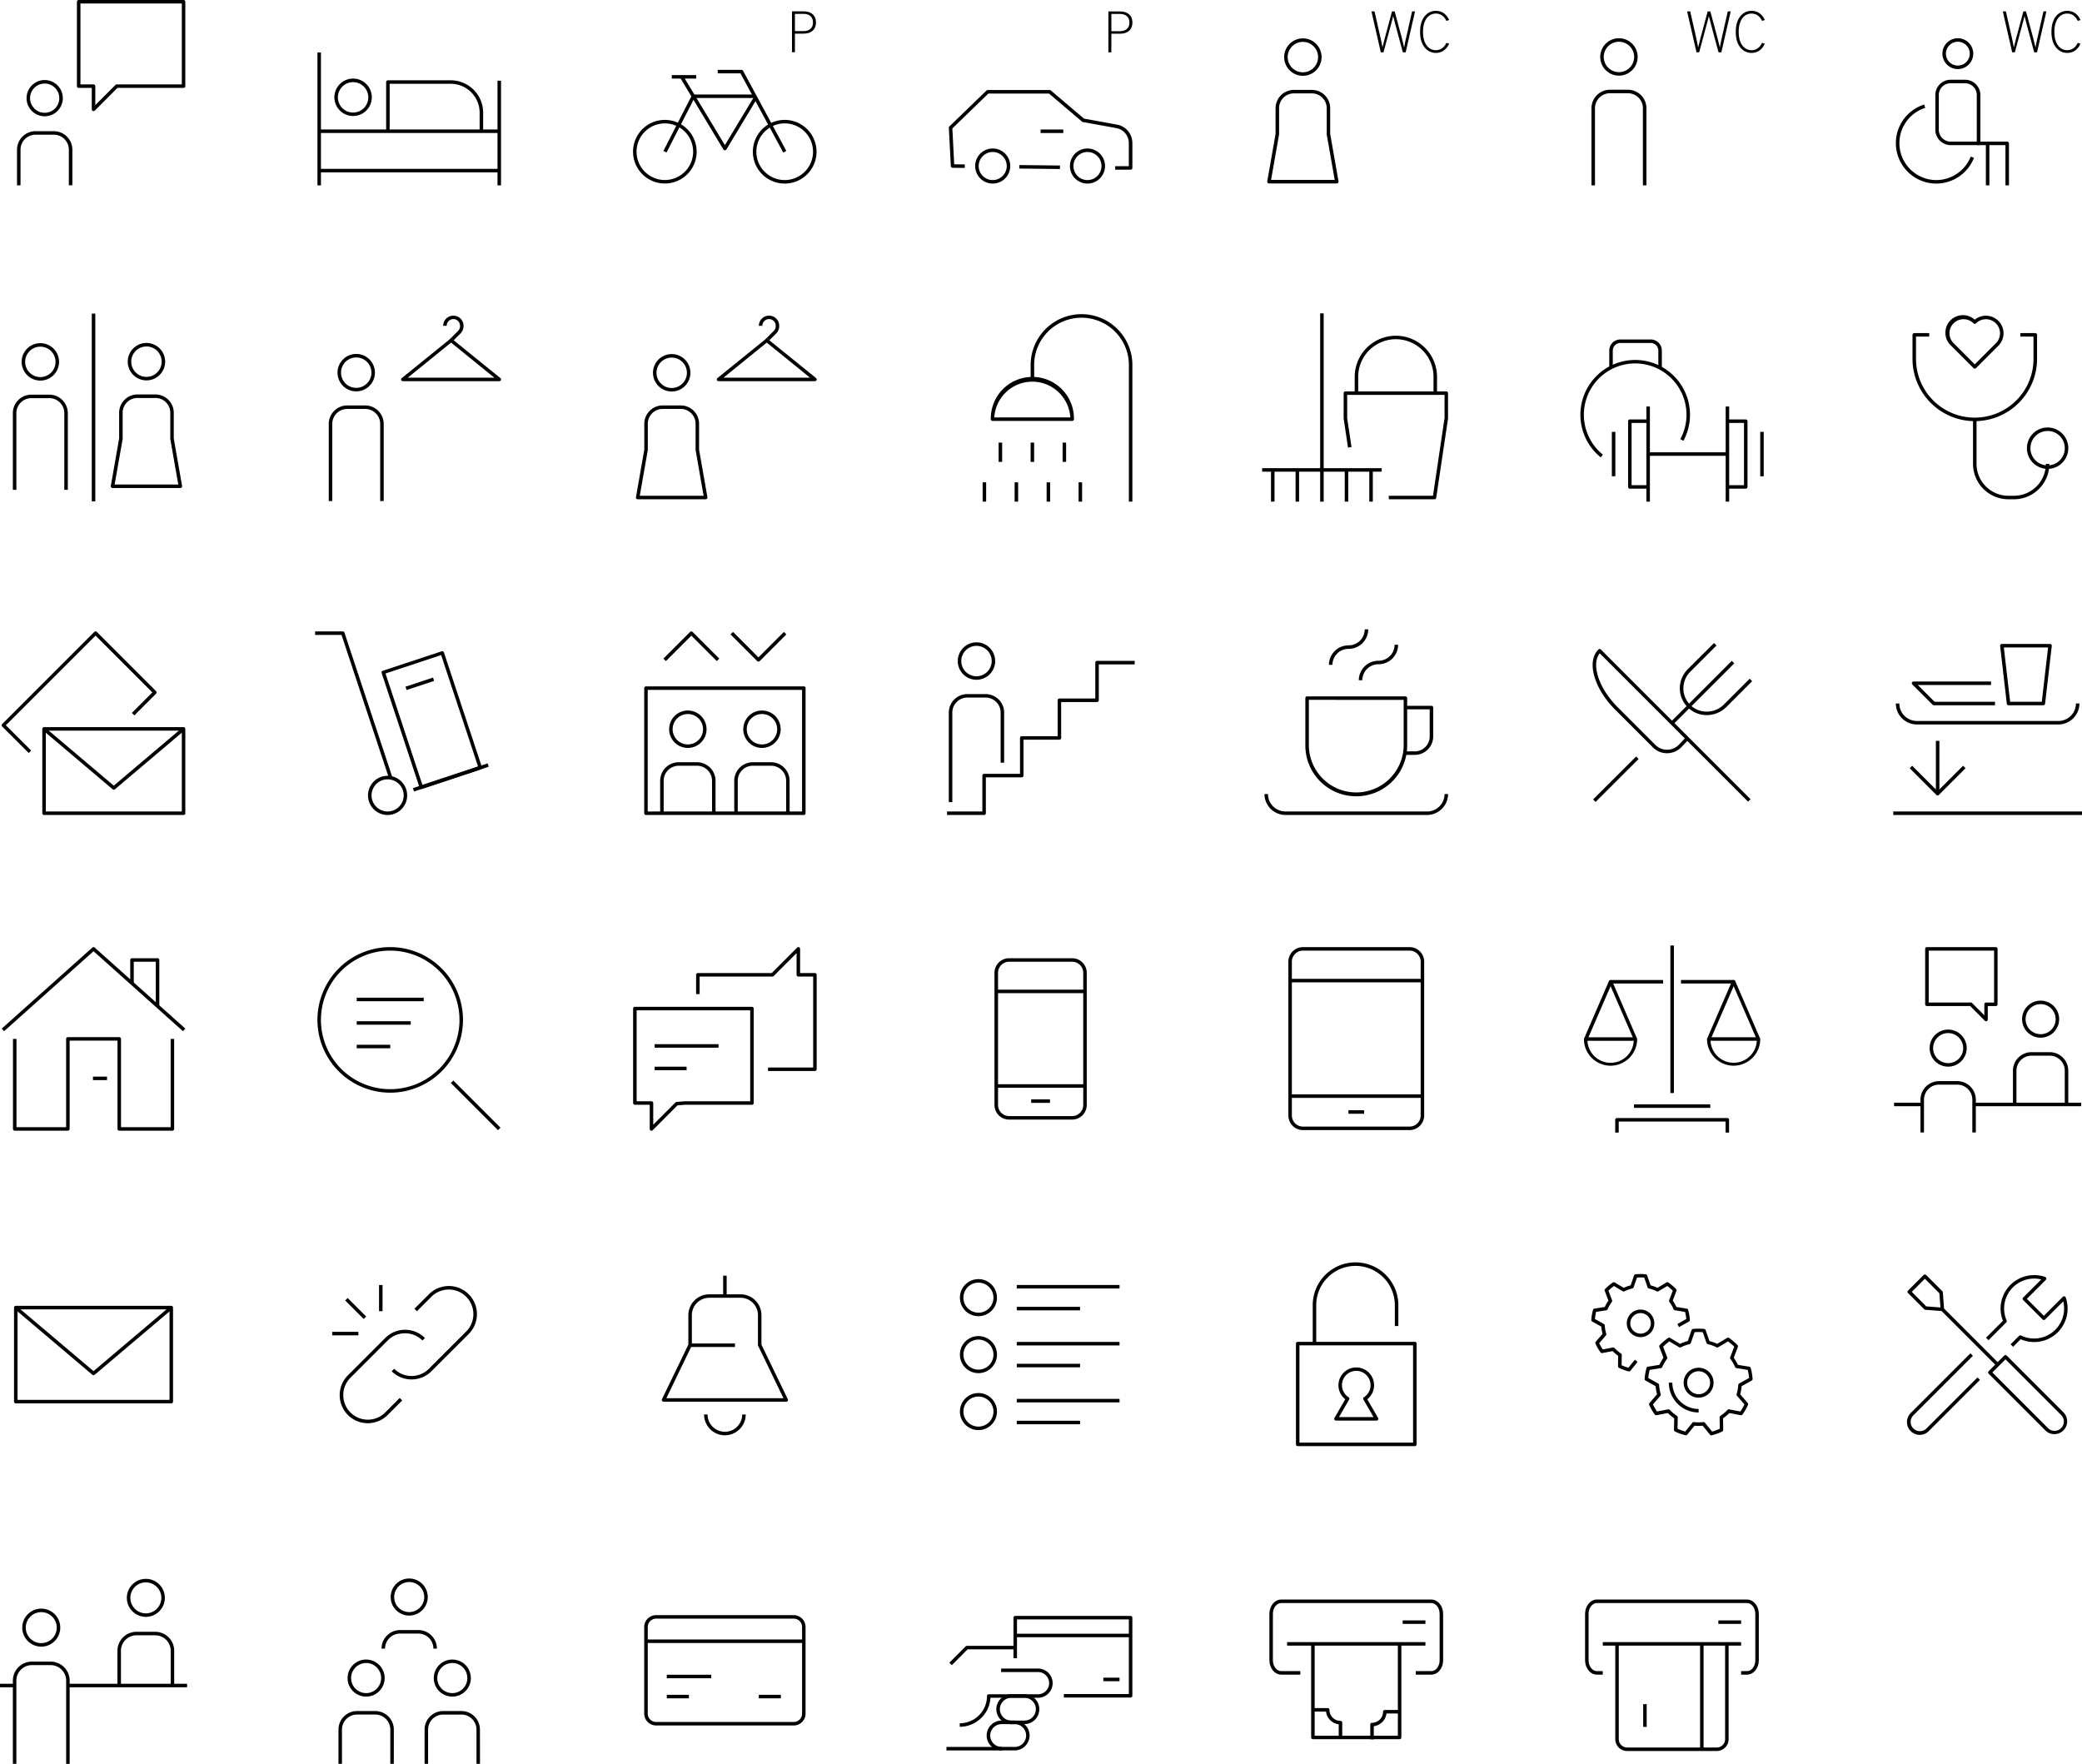 <svg xmlns="http://www.w3.org/2000/svg" viewBox="0 0 1780.73 1508.52"><defs><style>.cls-1{fill:none;stroke:#000;stroke-linejoin:round;stroke-width:3px;}</style></defs><title>icons-light</title><g id="Lager_2" data-name="Lager 2"><g id="Lager_1-2" data-name="Lager 1"><path d="M1459.64,611.59a22.94,22.94,0,0,1-16.13-39.2L1466,549.95l2.12,2.12-22.44,22.44a20.07,20.07,0,0,0,.53,28.89c7.8,7.27,20.46,6.88,28.21-.87l22.08-22.08,2.12,2.12-22.08,22.08A23.83,23.83,0,0,1,1459.64,611.59Z"/><rect x="1356.07" y="664.98" width="51.99" height="3" transform="translate(-66.94 1171.14) rotate(-44.95)"/><rect x="1419.37" y="590.81" width="73.68" height="3" transform="translate(7.69 1203.18) rotate(-45)"/><path d="M1495.08,685.58l-51.94-51.94-4.88,5.17a17,17,0,0,1-12.21,5.37h-.25a17,17,0,0,1-12.11-5l-32.1-32.1c-8.71-8.71-15.06-18.79-17.86-28.37-2.9-9.89-1.69-18.14,3.38-23.22a1.5,1.5,0,0,1,2.12,0l128,128ZM1368.24,558.73c-3.4,4.35-4,11.07-1.63,19.13,2.67,9.11,8.74,18.73,17.1,27.09l32.1,32.1a14.14,14.14,0,0,0,20.28-.29l4.94-5.24Z"/><path d="M1160,681a43.42,43.42,0,0,1-43.54-43.2V597.06a1.5,1.5,0,0,1,1.5-1.5h84.09a1.5,1.5,0,0,1,1.5,1.5v40.77A43.42,43.42,0,0,1,1160,681Zm-40.54-82.47v39.27a40.55,40.55,0,0,0,81.09,0V598.56Z"/><path d="M1139.62,568.62h-3a16.76,16.76,0,0,1,16.81-16.68,13.76,13.76,0,0,0,13.81-13.68h3a16.76,16.76,0,0,1-16.81,16.68A13.76,13.76,0,0,0,1139.62,568.62Z"/><path d="M1165.18,581.77h-3A16.76,16.76,0,0,1,1179,565.09a13.76,13.76,0,0,0,13.81-13.68h3A16.76,16.76,0,0,1,1179,568.09,13.76,13.76,0,0,0,1165.18,581.77Z"/><path d="M1210,645.6h-7.38v-3H1210a12.78,12.78,0,0,0,12.82-12.71V606.64h-19.64v-3h21.14a1.5,1.5,0,0,1,1.5,1.5V629.9A15.78,15.78,0,0,1,1210,645.6Z"/><path d="M38.22,99.45A15.5,15.5,0,1,1,53.72,84,15.52,15.52,0,0,1,38.22,99.45Zm0-28A12.5,12.5,0,1,0,50.72,84,12.51,12.51,0,0,0,38.22,71.45Z"/><path d="M14.55,158.52V128A15.87,15.87,0,0,1,30.4,112.19H46A15.87,15.87,0,0,1,61.89,128v30.48h-3V128A12.87,12.87,0,0,0,46,115.19H30.4A12.87,12.87,0,0,0,17.55,128v30.48Z"/><path d="M80,95a1.5,1.5,0,0,1-1.5-1.5V75.18H67.3a1.5,1.5,0,0,1-1.5-1.5V1.5A1.5,1.5,0,0,1,67.3,0H157a1.5,1.5,0,0,1,1.5,1.5V73.68a1.5,1.5,0,0,1-1.5,1.5H100.47L81.09,94.57A1.5,1.5,0,0,1,80,95ZM68.8,72.18H80a1.5,1.5,0,0,1,1.5,1.5v16.2L98.79,72.62a1.5,1.5,0,0,1,1.06-.44h55.67V3H68.8Z"/><path d="M302,99.2a16,16,0,1,1,16-16A16,16,0,0,1,302,99.2Zm0-28.94a13,13,0,1,0,13,13A13,13,0,0,0,302,70.27Z"/><rect x="271.51" y="44.88" width="3" height="113.64"/><path d="M413.23,112.23h-3V96.32a24.71,24.71,0,0,0-24.71-24.65H333.27v40.57h-3V70.17a1.5,1.5,0,0,1,1.5-1.5h53.76a27.71,27.71,0,0,1,27.71,27.65Z"/><rect x="425.52" y="69.02" width="3" height="89.5"/><rect x="273.01" y="144.41" width="154" height="3"/><rect x="273.02" y="110.73" width="153.99" height="3"/><rect x="574.58" y="64.22" width="20.86" height="3"/><path d="M671.24,157a27.23,27.23,0,1,1,27.14-27.23A27.22,27.22,0,0,1,671.24,157Zm0-51.47a24.23,24.23,0,1,0,24.14,24.23A24.21,24.21,0,0,0,671.24,105.55Z"/><path d="M568.74,156.94a27.2,27.2,0,1,1,27.1-27.2A27.18,27.18,0,0,1,568.74,156.94Zm0-51.39a24.2,24.2,0,1,0,24.1,24.2A24.17,24.17,0,0,0,568.74,105.55Z"/><path d="M669.92,130.49,633.32,62.74H613.87v-3h20.35a1.5,1.5,0,0,1,1.32.79l37,68.54Z"/><path d="M570.08,130.43l-2.67-1.37L591.7,81.63a1.5,1.5,0,0,1,1.33-.82h52.52v3h-51.6Z"/><path class="cls-1" d="M646.92,82.32"/><path d="M620,128.52a1.5,1.5,0,0,1-1.28-.73L581.74,66.5l2.57-1.55L620,124.11l24.75-41.05,2.57,1.55-26,43.18A1.5,1.5,0,0,1,620,128.52Z"/><path d="M849.06,157a15,15,0,1,1,15-15A15,15,0,0,1,849.06,157Zm0-27a12,12,0,1,0,12,12A12,12,0,0,0,849.06,130Z"/><path d="M930.11,157a15,15,0,1,1,15-15A15,15,0,0,1,930.11,157Zm0-27a12,12,0,1,0,12,12A12,12,0,0,0,930.11,130Z"/><rect x="887.67" y="125.46" width="3" height="34.79" transform="translate(736.12 1030.32) rotate(-89.34)"/><path d="M967,145.12l-13.19,0,0-3,2.37,0h9.29V122.3a13,13,0,0,0-10.78-12.77l-28.52-5.17a1.51,1.51,0,0,1-.7-.33L897.23,80H845.37l-30.82,29.82,1.58,30.7,9.06.1,0,3-10.47-.12a1.5,1.5,0,0,1-1.48-1.42l-1.69-32.79a1.5,1.5,0,0,1,.46-1.16l31.75-30.72a1.5,1.5,0,0,1,1-.42h53a1.5,1.5,0,0,1,1,.36l28.4,24.11,28.12,5.1a16,16,0,0,1,13.24,15.72v21.32A1.5,1.5,0,0,1,967,145.12Z"/><rect x="890.01" y="110.76" width="19.43" height="3"/><path d="M1114.35,64.82a16,16,0,1,1,16-16A16,16,0,0,1,1114.35,64.82Zm0-29a13,13,0,1,0,13,13A13,13,0,0,0,1114.35,35.82Z"/><path d="M1143.35,156.87h-58a1.5,1.5,0,0,1-1.48-1.76l7.12-40.58v-22a15.66,15.66,0,0,1,15.65-15.64h15.42a15.66,15.66,0,0,1,15.65,15.64v22l7.12,40.58a1.5,1.5,0,0,1-1.48,1.76Zm-56.21-3h54.43l-6.83-38.95a1.54,1.54,0,0,1,0-.26V92.51a12.66,12.66,0,0,0-12.65-12.64h-15.42A12.66,12.66,0,0,0,1094,92.51v22.16a1.54,1.54,0,0,1,0,.26Z"/><path d="M1384.68,64.7a16,16,0,1,1,16-16A16,16,0,0,1,1384.68,64.7Zm0-29a13,13,0,1,0,13,13A13,13,0,0,0,1384.68,35.7Z"/><path d="M1408.18,158.52h-3V92.66a12.85,12.85,0,0,0-12.74-12.92h-15.52a12.85,12.85,0,0,0-12.74,12.92v65.86h-3V92.66a15.85,15.85,0,0,1,15.74-15.92h15.52a15.85,15.85,0,0,1,15.74,15.92Z"/><rect x="78.51" y="268.2" width="3" height="160.62"/><path d="M125.26,325.31a16,16,0,1,1,16-16A16,16,0,0,1,125.26,325.31Zm0-29a13,13,0,1,0,13,13A13,13,0,0,0,125.26,296.31Z"/><path d="M154.26,417.36h-58a1.5,1.5,0,0,1-1.48-1.76L101.9,375V353a15.66,15.66,0,0,1,15.65-15.64H133A15.66,15.66,0,0,1,148.62,353v22l7.12,40.58a1.5,1.5,0,0,1-1.48,1.76Zm-56.21-3h54.43l-6.83-38.95a1.54,1.54,0,0,1,0-.26V353A12.66,12.66,0,0,0,133,340.36H117.55A12.66,12.66,0,0,0,104.9,353v22.16a1.54,1.54,0,0,1,0,.26Z"/><path d="M574.5,334.82a16,16,0,1,1,16-16A16,16,0,0,1,574.5,334.82Zm0-29a13,13,0,1,0,13,13A13,13,0,0,0,574.5,305.82Z"/><path d="M603.58,427H545.41a1.5,1.5,0,0,1-1.48-1.76l7.14-40.73V362.42a15.71,15.71,0,0,1,15.69-15.69h15.47a15.71,15.71,0,0,1,15.69,15.69v22.11l7.14,40.73a1.5,1.5,0,0,1-1.48,1.76Zm-56.38-3h54.59l-6.85-39.1a1.53,1.53,0,0,1,0-.26V362.42a12.71,12.71,0,0,0-12.69-12.69H566.76a12.7,12.7,0,0,0-12.69,12.69v22.24a1.53,1.53,0,0,1,0,.26Z"/><path d="M34.51,325.48a16,16,0,1,1,16-16A16,16,0,0,1,34.51,325.48Zm0-29a13,13,0,1,0,13,13A13,13,0,0,0,34.51,296.48Z"/><path d="M58,418.9H55V353.4a12.83,12.83,0,0,0-12.74-12.89H26.75A12.83,12.83,0,0,0,14,353.4v65.5H11V353.4a15.83,15.83,0,0,1,15.74-15.89H42.27A15.83,15.83,0,0,1,58,353.4Z"/><rect x="385.58" y="289.09" width="1.49" height="3" transform="translate(-92.28 358.62) rotate(-45.04)"/><path d="M387.92,291.13,385.8,289l6-6a5.73,5.73,0,0,0,1.67-4.28,1.56,1.56,0,0,1,0-.18,5.71,5.71,0,0,0-11.42.12h-3a8.71,8.71,0,1,1,17.42,0s0,.06,0,.08a8.74,8.74,0,0,1-2.55,6.37Z"/><path d="M427,326H344.58a1.5,1.5,0,0,1-.94-2.67L384.86,290a1.5,1.5,0,0,1,1.89,0L428,323.35A1.5,1.5,0,0,1,427,326Zm-78.2-3h74l-37-30Z"/><rect x="655.58" y="289.09" width="1.49" height="3" transform="translate(-13.07 549.67) rotate(-45.04)"/><path d="M657.92,291.13,655.8,289l6-6a5.73,5.73,0,0,0,1.67-4.28,1.56,1.56,0,0,1,0-.18,5.71,5.71,0,0,0-11.42.12h-3a8.71,8.71,0,1,1,17.42,0s0,.06,0,.08a8.74,8.74,0,0,1-2.55,6.37Z"/><path d="M697,326H614.58a1.5,1.5,0,0,1-.94-2.67L654.86,290a1.5,1.5,0,0,1,1.89,0L698,323.35A1.5,1.5,0,0,1,697,326Zm-78.2-3h74l-37-30Z"/><path d="M968.52,429h-3V313.52a40.52,40.52,0,1,0-81,0v10.93h-3V313.52a43.52,43.52,0,1,1,87,0Z"/><path d="M917,360H848.93a1.5,1.5,0,0,1-1.5-1.5,35.56,35.56,0,1,1,71.11,0A1.5,1.5,0,0,1,917,360Zm-66.58-3h65a32.56,32.56,0,0,0-65,0Z"/><rect x="854.13" y="378.52" width="3" height="16.5"/><rect x="908.85" y="378.52" width="3" height="16.5"/><rect x="881.49" y="378.52" width="3" height="16.5"/><rect x="867.81" y="412.51" width="3" height="16.5"/><rect x="922.52" y="412.51" width="3" height="16.5"/><rect x="895.17" y="412.51" width="3" height="16.5"/><rect x="840.45" y="412.51" width="3" height="16.5"/><rect x="1087.09" y="401.9" width="3" height="27.11"/><rect x="1079.51" y="400.4" width="102.23" height="3"/><rect x="1171.17" y="401.9" width="3" height="27.11"/><rect x="1108.11" y="401.9" width="3" height="27.11"/><path class="cls-1" d="M1130.63,267"/><rect x="1150.15" y="401.9" width="3" height="27.11"/><path d="M1226.91,427h-39.08v-3h37.79l9.9-66.42V337.74h-83.28V357.6l3.69,24.72-3,.44-3.7-24.83a1.52,1.52,0,0,1,0-.22V336.24a1.5,1.5,0,0,1,1.5-1.5H1237a1.5,1.5,0,0,1,1.5,1.5v21.46a1.52,1.52,0,0,1,0,.22l-10.11,67.81A1.5,1.5,0,0,1,1226.91,427Z"/><path d="M1229.08,336.24h-3V321.75a32.21,32.21,0,0,0-64.41,0v14.49h-3V321.75a35.21,35.21,0,0,1,70.41,0Z"/><rect x="1129.13" y="268.01" width="3" height="161"/><rect x="1408.15" y="347.66" width="3" height="81.35"/><path d="M1409.65,417.94H1394a1.5,1.5,0,0,1-1.5-1.5V360.22a1.5,1.5,0,0,1,1.5-1.5h15.67v3h-14.17v53.22h14.17Z"/><rect x="1409.65" y="386.83" width="67.41" height="3"/><rect x="1378.61" y="369.35" width="3" height="37.97"/><rect x="1475.97" y="347.66" width="3" height="81.35"/><path d="M1493.14,417.94h-15.67v-3h14.17V361.72h-14.17v-3h15.67a1.5,1.5,0,0,1,1.5,1.5v56.22A1.5,1.5,0,0,1,1493.14,417.94Z"/><rect x="1505.52" y="369.35" width="3" height="37.97"/><path d="M1369.09,391.15A46.87,46.87,0,1,1,1439.82,377l-2.64-1.43a43.89,43.89,0,1,0-66.2,13.28Z"/><path d="M1421.37,314.45h-3V299.8a6.49,6.49,0,0,0-6.48-6.48h-26a6.49,6.49,0,0,0-6.48,6.48v14.65h-3V299.8a9.49,9.49,0,0,1,9.48-9.48h26a9.49,9.49,0,0,1,9.48,9.48Z"/><path d="M1722.55,427h-4.76a30.3,30.3,0,0,1-30.27-30.27V358.67h3v38.08A27.3,27.3,0,0,0,1717.79,424h4.76a27.3,27.3,0,0,0,27.27-27.27h3A30.3,30.3,0,0,1,1722.55,427Z"/><path d="M1689,360.17a53.3,53.3,0,0,1-53.24-53.24V286.37a1.5,1.5,0,0,1,1.5-1.5h12.79v3h-11.29v19.06a50.24,50.24,0,0,0,100.49,0V287.87H1728v-3h12.79a1.5,1.5,0,0,1,1.5,1.5v20.56A53.3,53.3,0,0,1,1689,360.17Z"/><path d="M1751.32,401a17.7,17.7,0,1,1,17.7-17.7A17.72,17.72,0,0,1,1751.32,401Zm0-32.39a14.7,14.7,0,1,0,14.7,14.7A14.71,14.71,0,0,0,1751.32,368.57Z"/><path d="M1689,315.23a1.5,1.5,0,0,1-1.06-.44l-19.14-19.14a15,15,0,0,1,20.2-22.22,15.05,15.05,0,0,1,20.2,1h0a15,15,0,0,1,0,21.26l-19.13,19.14A1.5,1.5,0,0,1,1689,315.23ZM1679.45,273a12,12,0,0,0-8.51,20.53L1689,311.61l18.07-18.07a12,12,0,0,0,0-17h0a12,12,0,0,0-17,0,1.5,1.5,0,0,1-2.12,0A12,12,0,0,0,1679.45,273Z"/><path d="M157,697H37.69a1.5,1.5,0,0,1-1.5-1.5V623.38a1.5,1.5,0,0,1,1.5-1.5H157a1.5,1.5,0,0,1,1.5,1.5v72.13A1.5,1.5,0,0,1,157,697ZM39.19,694H155.52V624.88H39.19Z"/><path d="M24.55,644,1.87,621.33a1.5,1.5,0,0,1,0-2.12l78.8-78.8a1.54,1.54,0,0,1,2.12,0l50.71,50.71a1.5,1.5,0,0,1,0,2.12l-18.58,18.58-2.12-2.12,17.52-17.52L81.72,543.59,5,620.27,26.68,641.9Z"/><path d="M97.35,675.38a1.49,1.49,0,0,1-1-.35l-59.67-50.5,1.94-2.29,58.7,49.68,58.7-49.68,1.94,2.29L98.32,675A1.49,1.49,0,0,1,97.35,675.38Z"/><path d="M331.52,697a16.75,16.75,0,1,1,5.25-.85A16.77,16.77,0,0,1,331.52,697Zm0-30.49a13.74,13.74,0,1,0,13.06,9.42A13.69,13.69,0,0,0,331.5,666.53Z"/><path d="M360.35,674.75a1.5,1.5,0,0,1-1.42-1L326.4,575.56a1.5,1.5,0,0,1,1-1.9L377.8,557a1.5,1.5,0,0,1,1.9,1l32.52,98.16a1.5,1.5,0,0,1-1,1.9l-50.44,16.71A1.5,1.5,0,0,1,360.35,674.75ZM329.72,576l31.58,95.31,47.59-15.77-31.58-95.31Z"/><rect x="351.91" y="663.39" width="67.31" height="3" transform="translate(-189.53 154.98) rotate(-18.33)"/><path d="M332.94,666.27,292.1,543H269.51v-3h23.67a1.5,1.5,0,0,1,1.42,1l41.18,124.3Z"/><rect x="346.65" y="583.32" width="24.79" height="3" transform="translate(-165.69 142.58) rotate(-18.33)"/><path d="M569.54,565.39l-2.12-2.12,22.83-22.83a1.54,1.54,0,0,1,2.12,0l22.83,22.83-2.12,2.12-21.77-21.77Z"/><path d="M648.71,565.83h0a1.5,1.5,0,0,1-1.06-.44l-22.83-22.83,2.12-2.12,21.77,21.77,21.77-21.77,2.12,2.12-22.83,22.83A1.5,1.5,0,0,1,648.71,565.83Z"/><path d="M687.51,697h-135a1.5,1.5,0,0,1-1.5-1.5v-107a1.5,1.5,0,0,1,1.5-1.5h135a1.5,1.5,0,0,1,1.5,1.5v107A1.5,1.5,0,0,1,687.51,697ZM554,694H686V590H554Z"/><path d="M588.31,639.65a16,16,0,1,1,16-16A16,16,0,0,1,588.31,639.65Zm0-29a13,13,0,1,0,13,13A13,13,0,0,0,588.31,610.65Z"/><path d="M612,695.51h-3V667.74a12.87,12.87,0,0,0-12.85-12.85H580.49a12.87,12.87,0,0,0-12.85,12.85v27.77h-3V667.74a15.87,15.87,0,0,1,15.85-15.85h15.64A15.87,15.87,0,0,1,612,667.74Z"/><path d="M651.71,639.65a16,16,0,1,1,16-16A16,16,0,0,1,651.71,639.65Zm0-29a13,13,0,1,0,13,13A13,13,0,0,0,651.71,610.65Z"/><path d="M675.38,695.51h-3V667.74a12.87,12.87,0,0,0-12.85-12.85H643.89A12.87,12.87,0,0,0,631,667.74v27.77h-3V667.74a15.87,15.87,0,0,1,15.85-15.85h15.64a15.87,15.87,0,0,1,15.85,15.85Z"/><path d="M835.18,581.36a16,16,0,1,1,16-16A16,16,0,0,1,835.18,581.36Zm0-29a13,13,0,1,0,13,13A13,13,0,0,0,835.18,552.36Z"/><path d="M814.51,686h-3V609.45a15.87,15.87,0,0,1,15.85-15.85H843a15.87,15.87,0,0,1,15.85,15.85v42.81h-3V609.45A12.87,12.87,0,0,0,843,596.59H827.36a12.87,12.87,0,0,0-12.85,12.85Z"/><path d="M841.71,697H810v-3h30.21v-30.7a1.5,1.5,0,0,1,1.5-1.5h30.7v-30.7a1.5,1.5,0,0,1,1.5-1.5h30.7v-30.7a1.5,1.5,0,0,1,1.5-1.5h30.7v-30.7a1.5,1.5,0,0,1,1.5-1.5h32.2v3h-30.7v30.7a1.5,1.5,0,0,1-1.5,1.5h-30.7v30.7a1.5,1.5,0,0,1-1.5,1.5h-30.7v30.7a1.5,1.5,0,0,1-1.5,1.5h-30.7v30.7A1.5,1.5,0,0,1,841.71,697Z"/><path d="M1657.25,680.3h0a1.5,1.5,0,0,1-1.06-.44L1633.36,657l2.12-2.12,21.77,21.77L1679,654.91l2.12,2.12-22.83,22.83A1.5,1.5,0,0,1,1657.25,680.3Z"/><rect x="1655.75" y="633.61" width="3" height="44.13"/><path d="M1760.59,619.59H1639.43a18,18,0,0,1-17.93-17.92h3a14.94,14.94,0,0,0,14.93,14.92h121.16a14.94,14.94,0,0,0,14.93-14.92h3A18,18,0,0,1,1760.59,619.59Z"/><path d="M1747.67,603.17h-29.76a1.5,1.5,0,0,1-1.49-1.33l-5.72-49.44a1.5,1.5,0,0,1,1.49-1.67h41.2a1.5,1.5,0,0,1,1.49,1.67l-5.72,49.44A1.5,1.5,0,0,1,1747.67,603.17Zm-28.42-3h27.09l5.38-46.44h-37.84Z"/><path d="M1706.29,603.17H1654a1.5,1.5,0,0,1-1.06-.44l-17.33-17.33a1.5,1.5,0,0,1,1.06-2.56h66.26v3h-62.64l14.33,14.33h51.71Z"/><rect x="1619.3" y="694.01" width="161.43" height="3"/><path d="M697.9,19.06v.33c0,6-4.21,9.38-10.46,9.38H679.9V44.69h-2.5v-35h10C693.69,9.68,697.9,13.06,697.9,19.06Zm-2.54.17c0-4.83-3.21-7.38-8-7.38H679.9V26.6h7.46C692.15,26.6,695.36,24.1,695.36,19.22Z"/><path d="M968.54,19.13v.33c0,6-4.21,9.38-10.46,9.38h-7.54V44.76H948v-35h10C964.33,9.75,968.54,13.13,968.54,19.13Zm-2.54.17c0-4.83-3.21-7.37-8-7.37h-7.46V26.67H958C962.79,26.67,966,24.17,966,19.29Z"/><path d="M1210.27,9.75l-8,35h-2.42l-6.29-23.29c-.79-2.92-1.42-5.33-2-7.79-.54,2.46-1.17,4.88-2,7.79l-6.25,23.29H1181l-8-35h2.63l5.25,23.17c.63,2.88,1.13,5.17,1.54,7.67.58-2.5,1.13-4.79,1.92-7.67l6.25-23.17h2.25l6.25,23.17c.75,2.79,1.33,5.21,1.88,7.67.42-2.46.92-4.88,1.54-7.67l5.25-23.17Z"/><path d="M1214.6,27.63v-.75c0-11.29,6-17.63,13.54-17.63,4.83,0,9,2.58,11.29,7.88l-2.33.75c-2-4.29-5.21-6.29-9-6.29-6.17,0-11,5.38-11,15.42v.5c0,10,4.88,15.42,11,15.42,3.75,0,7-2,9-6.29l2.33.75c-2.33,5.29-6.46,7.88-11.29,7.88C1220.64,45.26,1214.6,38.92,1214.6,27.63Z"/><path d="M1480.27,9.75l-8,35h-2.42l-6.29-23.29c-.79-2.92-1.42-5.33-2-7.79-.54,2.46-1.17,4.88-2,7.79l-6.25,23.29H1451l-8-35h2.63l5.25,23.17c.63,2.88,1.13,5.17,1.54,7.67.58-2.5,1.13-4.79,1.92-7.67l6.25-23.17h2.25l6.25,23.17c.75,2.79,1.33,5.21,1.88,7.67.42-2.46.92-4.88,1.54-7.67l5.25-23.17Z"/><path d="M1484.6,27.63v-.75c0-11.29,6-17.63,13.54-17.63,4.83,0,9,2.58,11.29,7.88l-2.33.75c-2-4.29-5.21-6.29-9-6.29-6.17,0-11,5.38-11,15.42v.5c0,10,4.88,15.42,11,15.42,3.75,0,7-2,9-6.29l2.33.75c-2.33,5.29-6.46,7.88-11.29,7.88C1490.64,45.26,1484.6,38.92,1484.6,27.63Z"/><path d="M1750.27,9.75l-8,35h-2.42l-6.29-23.29c-.79-2.92-1.42-5.33-2-7.79-.54,2.46-1.17,4.88-2,7.79l-6.25,23.29H1721l-8-35h2.63l5.25,23.17c.63,2.88,1.13,5.17,1.54,7.67.58-2.5,1.13-4.79,1.92-7.67l6.25-23.17h2.25l6.25,23.17c.75,2.79,1.33,5.21,1.88,7.67.42-2.46.92-4.88,1.54-7.67l5.25-23.17Z"/><path d="M1754.6,27.63v-.75c0-11.29,6-17.63,13.54-17.63,4.83,0,9,2.58,11.29,7.88l-2.33.75c-2-4.29-5.21-6.29-9-6.29-6.17,0-11,5.38-11,15.42v.5c0,10,4.88,15.42,11,15.42,3.75,0,7-2,9-6.29l2.33.75c-2.33,5.29-6.46,7.88-11.29,7.88C1760.64,45.26,1754.6,38.92,1754.6,27.63Z"/><path d="M156.51,881.92,80,813.52l-76.5,68.4-2-2.24L79,810.39a1.5,1.5,0,0,1,2,0l77.5,69.3Z"/><path d="M147.42,967H102a1.5,1.5,0,0,1-1.5-1.5V890H59.56v75.5a1.5,1.5,0,0,1-1.5,1.5H12.6a1.5,1.5,0,0,1-1.5-1.5v-77h3V964H56.56v-75.5a1.5,1.5,0,0,1,1.5-1.5H102a1.5,1.5,0,0,1,1.5,1.5V964h42.46v-75.5h3v77A1.5,1.5,0,0,1,147.42,967Z"/><rect x="79.51" y="920.75" width="12.03" height="3"/><path d="M136.26,860.4h-3V822.51H114.4v18.9h-3V821a1.5,1.5,0,0,1,1.5-1.5h21.86a1.5,1.5,0,0,1,1.5,1.5Z"/><path d="M333.76,934.5A62.25,62.25,0,1,1,396,872.25,62.32,62.32,0,0,1,333.76,934.5Zm0-121.5A59.25,59.25,0,1,0,393,872.25,59.31,59.31,0,0,0,333.76,813Z"/><rect x="405.35" y="916.84" width="3" height="57.02" transform="translate(-549.3 564.57) rotate(-45)"/><rect x="305.11" y="853.26" width="57.3" height="3"/><rect x="305.11" y="873.39" width="46.21" height="3"/><rect x="305.11" y="893.52" width="28.65" height="3"/><path d="M557.21,967a1.5,1.5,0,0,1-1.5-1.5V944.83H543a1.5,1.5,0,0,1-1.5-1.5V862.57a1.5,1.5,0,0,1,1.5-1.5H643.15a1.5,1.5,0,0,1,1.5,1.5v80.76a1.5,1.5,0,0,1-1.5,1.5H585.62l-6.18.52-21.16,21.22A1.5,1.5,0,0,1,557.21,967Zm-12.7-25.18h12.7a1.5,1.5,0,0,1,1.5,1.5v18.55l19-19a1.5,1.5,0,0,1,.93-.44l6.79-.58h56.22V864.07H544.51Z"/><path d="M697,915.95H656.88v-3h38.63V835.19h-12.7a1.5,1.5,0,0,1-1.5-1.5V815.13l-19.57,19.61a1.5,1.5,0,0,1-1.06.44H598.38v15h-3V833.69a1.5,1.5,0,0,1,1.5-1.5h63.19l21.69-21.74a1.5,1.5,0,0,1,2.56,1.06v20.68H697a1.5,1.5,0,0,1,1.5,1.5v80.76A1.5,1.5,0,0,1,697,915.95Z"/><rect x="559.92" y="893.01" width="54.66" height="3"/><rect x="559.92" y="912.27" width="27.33" height="3"/><path d="M967,1451.78h-57.1v-3h55.6V1385H869.83v33.16h-3V1383.5a1.5,1.5,0,0,1,1.5-1.5H967a1.5,1.5,0,0,1,1.5,1.5v66.78A1.5,1.5,0,0,1,967,1451.78Z"/><rect x="868.33" y="1397.22" width="98.69" height="3"/><rect x="943.69" y="1434.81" width="13.83" height="3"/><path d="M814.07,1424.12l-2.12-2.12,14-14a1.5,1.5,0,0,1,1.06-.44h41.36v3H827.59Z"/><path d="M876.51,1474.53H865.27a12.75,12.75,0,1,1,0-25.49h11.25a12.75,12.75,0,0,1,0,25.49ZM865.27,1452a9.75,9.75,0,1,0,0,19.49h11.25a9.75,9.75,0,0,0,0-19.49Z"/><path d="M868.2,1497H857a12.75,12.75,0,1,1,0-25.49H868.2a12.75,12.75,0,0,1,0,25.49ZM857,1474.53a9.75,9.75,0,1,0,0,19.49H868.2a9.75,9.75,0,0,0,0-19.49Z"/><path d="M820.86,1476.81v-3a23.35,23.35,0,0,0,23.32-23.32,1.5,1.5,0,0,1,1.5-1.5h42.14a9.5,9.5,0,0,0,0-19H856.26v-3h31.56a12.5,12.5,0,0,1,0,25H847.14A26.36,26.36,0,0,1,820.86,1476.81Z"/><rect x="809.51" y="1494.03" width="47.44" height="3"/><path d="M304.68,334.7a16,16,0,1,1,16-16A16,16,0,0,1,304.68,334.7Zm0-29a13,13,0,1,0,13,13A13,13,0,0,0,304.68,305.7Z"/><path d="M328.18,428.52h-3V362.66a12.85,12.85,0,0,0-12.74-12.92H296.92a12.85,12.85,0,0,0-12.74,12.92v65.86h-3V362.66a15.85,15.85,0,0,1,15.74-15.92h15.52a15.85,15.85,0,0,1,15.74,15.92Z"/><path d="M1220.59,697H1099.43a18,18,0,0,1-17.93-17.92h3A14.94,14.94,0,0,0,1099.43,694h121.16a14.94,14.94,0,0,0,14.93-14.92h3A18,18,0,0,1,1220.59,697Z"/><path d="M1674.53,59.08a13.19,13.19,0,1,1,13.19-13.19A13.2,13.2,0,0,1,1674.53,59.08Zm0-23.38a10.19,10.19,0,1,0,10.19,10.19A10.2,10.2,0,0,0,1674.53,35.7Z"/><path d="M1692.26,124.13h-23.78a13.2,13.2,0,0,1-13.19-13.19V81.33a13.07,13.07,0,0,1,13-13.12h12.51a13.07,13.07,0,0,1,13,13.12v41.31A1.5,1.5,0,0,1,1692.26,124.13Zm-24-52.93a10.06,10.06,0,0,0-10,10.12v29.62a10.2,10.2,0,0,0,10.19,10.19h22.28V81.33a10.06,10.06,0,0,0-10-10.12Z"/><path d="M1656.11,157h-.62a34.6,34.6,0,0,1-9.74-67.6l.9,2.86a31.6,31.6,0,0,0,8.9,61.73h.57a31.73,31.73,0,0,0,29.43-20.08l2.79,1.09A34.74,34.74,0,0,1,1656.11,157Z"/><path d="M1718.26,158.52h-3V124.13h-23.74v-3h25.24a1.5,1.5,0,0,1,1.5,1.5Z"/><rect x="1698.51" y="122.63" width="3" height="35.89"/><path d="M1177.38,1214.93h-34.73a1.5,1.5,0,0,1-1.3-2.25l9.26-16a15.23,15.23,0,1,1,18.8,0l9.26,16a1.5,1.5,0,0,1-1.3,2.25Zm-32.13-3h29.53l-8.65-15a1.5,1.5,0,0,1,.49-2,12.23,12.23,0,1,0-13.21,0,1.5,1.5,0,0,1,.49,2Z"/><path d="M1210.1,1236.79H1109.92a1.5,1.5,0,0,1-1.5-1.5v-86.21a1.5,1.5,0,0,1,1.5-1.5H1210.1a1.5,1.5,0,0,1,1.5,1.5v86.21A1.5,1.5,0,0,1,1210.1,1236.79Zm-98.68-3h97.18v-83.21h-97.18Z"/><path d="M1125.77,1149.08h-3v-32.24a36.62,36.62,0,1,1,73.23,0v17.24h-3v-17.24a33.62,33.62,0,1,0-67.23,0Z"/><rect x="881.98" y="940.22" width="16.06" height="3"/><path d="M1393.23,1172.83a1.5,1.5,0,0,1-.36,0,42.06,42.06,0,0,1-8.15-3,1.5,1.5,0,0,1-.84-1.37l.13-8.95a33.87,33.87,0,0,1-4.79-4l-8.78,1.68a1.49,1.49,0,0,1-1.5-.59,42.25,42.25,0,0,1-4.34-7.51,1.5,1.5,0,0,1,.23-1.59l5.84-6.76a33.73,33.73,0,0,1-1.08-6.17l-7.8-4.35a1.5,1.5,0,0,1-.77-1.42,42.37,42.37,0,0,1,1.5-8.55,1.5,1.5,0,0,1,1.21-1.07l8.82-1.42a33.75,33.75,0,0,1,3.14-5.43l-3.17-8.34a1.5,1.5,0,0,1,.32-1.58,42.64,42.64,0,0,1,6.64-5.59,1.5,1.5,0,0,1,1.61,0l7.68,4.58a33.54,33.54,0,0,1,5.89-2.14l2.94-8.45a1.5,1.5,0,0,1,1.26-1,43,43,0,0,1,8.67,0,1.5,1.5,0,0,1,1.26,1l2.93,8.45a33.48,33.48,0,0,1,5.89,2.14l7.68-4.58a1.5,1.5,0,0,1,1.61,0,42.56,42.56,0,0,1,6.64,5.59,1.5,1.5,0,0,1,.33,1.58l-3.17,8.34a33.82,33.82,0,0,1,3.14,5.43l8.82,1.42a1.5,1.5,0,0,1,1.2,1.07,42.17,42.17,0,0,1,1.5,8.55,1.5,1.5,0,0,1-.77,1.42l-8.51,4.75-1.46-2.62,7.66-4.28a39.32,39.32,0,0,0-1.06-6.08l-8.66-1.4a1.5,1.5,0,0,1-1.14-.89,30.72,30.72,0,0,0-3.61-6.25,1.5,1.5,0,0,1-.2-1.43l3.12-8.19a39.57,39.57,0,0,0-4.72-4l-7.54,4.5a1.5,1.5,0,0,1-1.45.05,30.46,30.46,0,0,0-6.78-2.47,1.5,1.5,0,0,1-1.07-1l-2.88-8.3a40.14,40.14,0,0,0-6.17,0l-2.88,8.3a1.5,1.5,0,0,1-1.07,1,30.55,30.55,0,0,0-6.78,2.47,1.5,1.5,0,0,1-1.44-.05l-7.54-4.5a39.67,39.67,0,0,0-4.72,4l3.12,8.19a1.5,1.5,0,0,1-.2,1.43,30.77,30.77,0,0,0-3.61,6.25,1.5,1.5,0,0,1-1.14.89l-8.66,1.4a39.55,39.55,0,0,0-1.06,6.08l7.66,4.28a1.5,1.5,0,0,1,.77,1.23,30.67,30.67,0,0,0,1.25,7.11,1.5,1.5,0,0,1-.3,1.41l-5.74,6.64a39.46,39.46,0,0,0,3.09,5.34l8.63-1.65a1.5,1.5,0,0,1,1.38.45,30.86,30.86,0,0,0,5.52,4.64,1.5,1.5,0,0,1,.68,1.28l-.13,8.79a39.08,39.08,0,0,0,5.79,2.11l5.55-6.82,2.33,1.89-6.16,7.57A1.5,1.5,0,0,1,1393.23,1172.83Z"/><path d="M1403.17,1143.56a11.78,11.78,0,1,1,11.78-11.78A11.79,11.79,0,0,1,1403.17,1143.56Zm0-20.56a8.78,8.78,0,1,0,8.78,8.78A8.79,8.79,0,0,0,1403.17,1123Z"/><path d="M1441.9,1227.51a1.49,1.49,0,0,1-.36,0,46.1,46.1,0,0,1-8.93-3.25,1.5,1.5,0,0,1-.84-1.37l.15-9.91a37.12,37.12,0,0,1-5.37-4.51l-9.73,1.86a1.5,1.5,0,0,1-1.5-.59,46.38,46.38,0,0,1-4.76-8.23,1.5,1.5,0,0,1,.23-1.59l6.47-7.49a37,37,0,0,1-1.21-6.91l-8.64-4.82a1.5,1.5,0,0,1-.77-1.42,46.37,46.37,0,0,1,1.64-9.37,1.5,1.5,0,0,1,1.2-1.07l9.77-1.58a36.88,36.88,0,0,1,3.51-6.08l-3.52-9.24a1.5,1.5,0,0,1,.33-1.58,46.65,46.65,0,0,1,7.27-6.12,1.5,1.5,0,0,1,1.61,0l8.51,5.08a36.69,36.69,0,0,1,6.59-2.4l3.25-9.36a1.5,1.5,0,0,1,1.27-1,47.18,47.18,0,0,1,9.5,0,1.5,1.5,0,0,1,1.27,1l3.25,9.36a36.72,36.72,0,0,1,6.59,2.4l8.51-5.08a1.5,1.5,0,0,1,1.61,0,46.64,46.64,0,0,1,7.27,6.12,1.5,1.5,0,0,1,.33,1.58l-3.52,9.24a36.88,36.88,0,0,1,3.51,6.08l9.77,1.58a1.5,1.5,0,0,1,1.2,1.07,46.28,46.28,0,0,1,1.64,9.37,1.5,1.5,0,0,1-.77,1.42l-8.64,4.82a36.81,36.81,0,0,1-1.21,6.91l6.47,7.49a1.5,1.5,0,0,1,.23,1.59,46.39,46.39,0,0,1-4.76,8.23,1.5,1.5,0,0,1-1.5.59l-9.73-1.86a37,37,0,0,1-5.37,4.51l.14,9.91a1.5,1.5,0,0,1-.84,1.37,46.1,46.1,0,0,1-8.93,3.25,1.5,1.5,0,0,1-1.53-.51l-6.26-7.69a35.56,35.56,0,0,1-7,0l-6.26,7.69A1.5,1.5,0,0,1,1441.9,1227.51Zm-7.12-5.59a43.14,43.14,0,0,0,6.57,2.39l6.16-7.57a1.49,1.49,0,0,1,1.34-.54,33,33,0,0,0,8,0,1.5,1.5,0,0,1,1.34.54l6.17,7.57a43.17,43.17,0,0,0,6.57-2.39l-.14-9.76a1.5,1.5,0,0,1,.68-1.28,34.1,34.1,0,0,0,6.09-5.12,1.5,1.5,0,0,1,1.37-.44l9.58,1.83a43.42,43.42,0,0,0,3.5-6.06l-6.37-7.37a1.5,1.5,0,0,1-.3-1.41,33.86,33.86,0,0,0,1.38-7.84,1.5,1.5,0,0,1,.77-1.23l8.51-4.75a43.37,43.37,0,0,0-1.21-6.9l-9.62-1.55a1.5,1.5,0,0,1-1.14-.89,33.9,33.9,0,0,0-4-6.9,1.5,1.5,0,0,1-.2-1.43l3.46-9.1a43.64,43.64,0,0,0-5.35-4.51l-8.37,5a1.5,1.5,0,0,1-1.44.05,33.71,33.71,0,0,0-7.48-2.72,1.5,1.5,0,0,1-1.07-1l-3.2-9.21a44.24,44.24,0,0,0-7,0l-3.2,9.21a1.5,1.5,0,0,1-1.07,1,33.73,33.73,0,0,0-7.48,2.72,1.5,1.5,0,0,1-1.44-.05l-8.37-5a43.75,43.75,0,0,0-5.35,4.51l3.46,9.1a1.5,1.5,0,0,1-.2,1.43,33.9,33.9,0,0,0-4,6.9,1.5,1.5,0,0,1-1.14.89l-9.62,1.55a43.36,43.36,0,0,0-1.21,6.9l8.5,4.75a1.5,1.5,0,0,1,.77,1.23,33.79,33.79,0,0,0,1.38,7.84,1.5,1.5,0,0,1-.3,1.41l-6.37,7.37a43.28,43.28,0,0,0,3.5,6.06l9.58-1.83a1.5,1.5,0,0,1,1.37.44,34.09,34.09,0,0,0,6.09,5.12,1.5,1.5,0,0,1,.68,1.28Z"/><path d="M1452.83,1195.34a12.8,12.8,0,1,1,12.8-12.8A12.81,12.81,0,0,1,1452.83,1195.34Zm0-22.59a9.8,9.8,0,1,0,9.8,9.8A9.81,9.81,0,0,0,1452.83,1172.75Z"/><path d="M1452.83,1208a25.51,25.51,0,0,1-25.48-25.48h3a22.51,22.51,0,0,0,22.48,22.48Z"/><path d="M1721.79,1151.82l-2.12-2.12,7.23-7.23a1.5,1.5,0,0,1,1.71-.29,25.64,25.64,0,0,0,36.06-29.21l-15.51,15.51a1.54,1.54,0,0,1-2.12,0l-16.64-16.64a1.5,1.5,0,0,1,0-2.12l15.51-15.51a25.8,25.8,0,0,0-24.26,6.77,25.5,25.5,0,0,0-5.38,28.35,1.5,1.5,0,0,1-.32,1.66l-15.19,15.19-2.12-2.12,14.48-14.48a28.47,28.47,0,0,1,6.4-30.71,28.81,28.81,0,0,1,29.72-6.78,1.5,1.5,0,0,1,.57,2.48l-16.23,16.23,14.52,14.52,16.23-16.23a1.5,1.5,0,0,1,2.48.57,28.64,28.64,0,0,1-38.52,35.7Z"/><path d="M1641.94,1227.14a10.93,10.93,0,0,1-7.73-18.65l51.09-51.09,2.12,2.12-51.09,51.09a7.93,7.93,0,0,0,11.21,11.21l43.79-43.79,2.12,2.12-43.79,43.79A10.9,10.9,0,0,1,1641.94,1227.14Z"/><path d="M1757.11,1226.53a10.9,10.9,0,0,1-7.73-3.2l-48.51-48.51a1.5,1.5,0,0,1,0-2.12l13.34-13.34a1.54,1.54,0,0,1,2.12,0l48.51,48.51a10.92,10.92,0,0,1-7.73,18.65Zm-53.06-52.77,47.45,47.45a7.93,7.93,0,1,0,11.21-11.21l-47.45-47.45Z"/><path d="M1661.28,1121.27h-.11l-14.42-1.09a1.5,1.5,0,0,1-.95-.44l-13.86-13.86a1.5,1.5,0,0,1,0-2.12l13.34-13.34a1.5,1.5,0,0,1,2.12,0l13.86,13.86a1.5,1.5,0,0,1,.44.95l1.09,14.42a1.5,1.5,0,0,1-1.5,1.61Zm-13.75-4,12.13.91-.91-12.13-12.41-12.41-11.21,11.21Z"/><rect x="1683.44" y="1109.97" width="3" height="66.92" transform="translate(-315.02 1526.34) rotate(-45)"/><path d="M917,957.51H863.07a12.51,12.51,0,0,1-12.5-12.5V832a12.51,12.51,0,0,1,12.5-12.5H917a12.51,12.51,0,0,1,12.5,12.5V945A12.51,12.51,0,0,1,917,957.51Zm-53.89-135a9.51,9.51,0,0,0-9.5,9.5V945a9.51,9.51,0,0,0,9.5,9.5H917a9.51,9.51,0,0,0,9.5-9.5V832a9.51,9.51,0,0,0-9.5-9.5Z"/><rect x="852.07" y="846.38" width="75.89" height="3"/><rect x="852.07" y="927.28" width="75.89" height="3"/><path d="M1205.6,966.49h-91.17a12.51,12.51,0,0,1-12.5-12.5V822.5a12.51,12.51,0,0,1,12.5-12.5h91.17a12.51,12.51,0,0,1,12.5,12.5V954A12.51,12.51,0,0,1,1205.6,966.49ZM1114.43,813a9.51,9.51,0,0,0-9.5,9.5V954a9.51,9.51,0,0,0,9.5,9.5h91.17a9.51,9.51,0,0,0,9.5-9.5V822.5a9.51,9.51,0,0,0-9.5-9.5Z"/><rect x="1103.43" y="837.14" width="113.17" height="3"/><rect x="1103.43" y="935.95" width="113.17" height="3"/><path d="M35.3,1408.26A16.25,16.25,0,1,1,51.54,1392,16.27,16.27,0,0,1,35.3,1408.26Zm0-29.5A13.25,13.25,0,1,0,48.54,1392,13.26,13.26,0,0,0,35.3,1378.76Z"/><path d="M59.58,1508.52h-3v-71.2a13.26,13.26,0,0,0-13.25-13.25H27.26A13.26,13.26,0,0,0,14,1437.31v71.2H11v-71.2a16.27,16.27,0,0,1,16.25-16.25H43.33a16.27,16.27,0,0,1,16.25,16.25Z"/><path d="M124.73,1382.79A16.25,16.25,0,1,1,141,1366.55,16.27,16.27,0,0,1,124.73,1382.79Zm0-29.5A13.25,13.25,0,1,0,138,1366.55,13.26,13.26,0,0,0,124.73,1353.3Z"/><path d="M149,1441.82h-3v-30a13.26,13.26,0,0,0-13.25-13.25H116.69a13.26,13.26,0,0,0-13.25,13.25v30h-3v-30a16.27,16.27,0,0,1,16.25-16.25h16.07A16.27,16.27,0,0,1,149,1411.85Z"/><rect x="58.08" y="1440.02" width="101.94" height="3"/><rect y="1440.02" width="12.51" height="3"/><path d="M1745.34,887.47a15.85,15.85,0,1,1,15.85-15.85A15.87,15.87,0,0,1,1745.34,887.47Zm0-28.7a12.85,12.85,0,1,0,12.85,12.85A12.87,12.87,0,0,0,1745.34,858.76Z"/><path d="M1769,944.86h-3V915.7a12.87,12.87,0,0,0-12.85-12.85h-15.64a12.87,12.87,0,0,0-12.85,12.85v29.16h-3V915.7a15.87,15.87,0,0,1,15.85-15.85h15.64A15.87,15.87,0,0,1,1769,915.7Z"/><path d="M1698.69,873.43a1.5,1.5,0,0,1-1.06-.44L1685,860.35l-3,.06h-33.92a1.5,1.5,0,0,1-1.5-1.5V811.5a1.5,1.5,0,0,1,1.5-1.5H1707a1.5,1.5,0,0,1,1.5,1.5v47.41a1.5,1.5,0,0,1-1.5,1.5h-6.86v11.52a1.5,1.5,0,0,1-1.5,1.5Zm-13.09-16.09a1.5,1.5,0,0,1,1.06.44l10.53,10.53v-9.4a1.5,1.5,0,0,1,1.5-1.5h6.86V813h-55.93v44.41H1682l3.58-.07Z"/><rect x="1688.43" y="943.06" width="91.59" height="3"/><rect x="1620" y="943.06" width="24.09" height="3"/><path d="M1666.26,912.23a15.85,15.85,0,1,1,15.85-15.85A15.87,15.87,0,0,1,1666.26,912.23Zm0-28.7a12.85,12.85,0,1,0,12.85,12.85A12.87,12.87,0,0,0,1666.26,883.53Z"/><path d="M1689.93,968.52h-3V940.47a12.87,12.87,0,0,0-12.85-12.85h-15.64a12.87,12.87,0,0,0-12.85,12.85v28.05h-3V940.47a15.87,15.87,0,0,1,15.85-15.85h15.64a15.87,15.87,0,0,1,15.85,15.85Z"/><path d="M146.53,1200.21H13.5a1.5,1.5,0,0,1-1.5-1.5V1118.3a1.5,1.5,0,0,1,1.5-1.5h133a1.5,1.5,0,0,1,1.5,1.5v80.41A1.5,1.5,0,0,1,146.53,1200.21Zm-131.53-3H145V1119.8H15Z"/><path d="M80,1176.1a1.49,1.49,0,0,1-1-.35l-66.52-56.3,1.94-2.29L80,1172.63l65.55-55.48,1.94,2.29L81,1175.74A1.49,1.49,0,0,1,80,1176.1Z"/><path d="M314.6,1217.17a24,24,0,0,1-17-41l31.85-31.85a24,24,0,0,1,34,0l-2.12,2.12a21,21,0,0,0-29.73,0l-31.85,31.85A21,21,0,1,0,329.47,1208l12.41-12.41,2.12,2.12-12.41,12.41A23.86,23.86,0,0,1,314.6,1217.17Z"/><path d="M352,1179.74a23.94,23.94,0,0,1-17-7l2.12-2.12a21,21,0,0,0,29.73,0l31.85-31.85A21,21,0,0,0,369,1109l-12.41,12.41-2.12-2.12,12.41-12.41a24,24,0,0,1,34,34L369,1172.71A23.94,23.94,0,0,1,352,1179.74Z"/><rect x="302.72" y="1107.87" width="3" height="22.39" transform="translate(-702.2 542.89) rotate(-45)"/><rect x="324.19" y="1098.98" width="3" height="22.39"/><rect x="284.13" y="1139.03" width="22.39" height="3"/><path d="M620,1227.51a17.84,17.84,0,0,1-17.82-17.82h3a14.82,14.82,0,1,0,29.64,0h3A17.84,17.84,0,0,1,620,1227.51Z"/><path d="M672.49,1198.78H567.54a1.5,1.5,0,0,1-1.35-2.15L588.75,1150v-25.23a17.84,17.84,0,0,1,17.82-17.82h26.88a17.84,17.84,0,0,1,17.82,17.82V1150l22.56,46.68a1.5,1.5,0,0,1-1.35,2.15Zm-102.55-3H670.09l-21.67-44.83a1.5,1.5,0,0,1-.15-.65v-25.57a14.84,14.84,0,0,0-14.82-14.82H606.57a14.84,14.84,0,0,0-14.82,14.82v25.57a1.5,1.5,0,0,1-.15.65Z"/><rect x="618.51" y="1091.01" width="3" height="17.39"/><rect x="589.3" y="1148.99" width="39.31" height="3"/><rect x="869.65" y="1147.66" width="87.87" height="3"/><rect x="869.65" y="1166.36" width="54.12" height="3"/><path d="M836.86,1174.36a15.85,15.85,0,1,1,15.85-15.85A15.87,15.87,0,0,1,836.86,1174.36Zm0-28.7a12.85,12.85,0,1,0,12.85,12.85A12.87,12.87,0,0,0,836.86,1145.66Z"/><rect x="869.65" y="1098.95" width="87.87" height="3"/><rect x="869.65" y="1117.65" width="54.12" height="3"/><path d="M836.86,1125.65a15.85,15.85,0,1,1,15.85-15.85A15.87,15.87,0,0,1,836.86,1125.65Zm0-28.7a12.85,12.85,0,1,0,12.85,12.85A12.87,12.87,0,0,0,836.86,1096.95Z"/><rect x="869.65" y="1196.37" width="87.87" height="3"/><rect x="869.65" y="1215.07" width="54.12" height="3"/><path d="M836.86,1223.07a15.85,15.85,0,1,1,15.85-15.85A15.87,15.87,0,0,1,836.86,1223.07Zm0-28.7a12.85,12.85,0,1,0,12.85,12.85A12.87,12.87,0,0,0,836.86,1194.37Z"/><path d="M313.16,1451A15.85,15.85,0,1,1,329,1435.11,15.87,15.87,0,0,1,313.16,1451Zm0-28.7A12.85,12.85,0,1,0,326,1435.11,12.87,12.87,0,0,0,313.16,1422.26Z"/><path d="M336.83,1508.48h-3V1479.2A12.87,12.87,0,0,0,321,1466.34H305.34a12.87,12.87,0,0,0-12.85,12.85v29.29h-3V1479.2a15.87,15.87,0,0,1,15.85-15.85H321a15.87,15.87,0,0,1,15.85,15.85Z"/><path d="M386.86,1451a15.85,15.85,0,1,1,15.85-15.85A15.87,15.87,0,0,1,386.86,1451Zm0-28.7a12.85,12.85,0,1,0,12.85,12.85A12.87,12.87,0,0,0,386.86,1422.26Z"/><path d="M410.54,1508.48h-3V1479.2a12.87,12.87,0,0,0-12.85-12.85H379a12.87,12.87,0,0,0-12.85,12.85v29.29h-3V1479.2A15.87,15.87,0,0,1,379,1463.34h15.64a15.87,15.87,0,0,1,15.85,15.85Z"/><path d="M350,1381.7a15.85,15.85,0,1,1,15.85-15.85A15.87,15.87,0,0,1,350,1381.7Zm0-28.7a12.85,12.85,0,1,0,12.85,12.85A12.87,12.87,0,0,0,350,1353Z"/><path d="M373.68,1409.94h-3a12.87,12.87,0,0,0-12.85-12.85H342.19a12.87,12.87,0,0,0-12.85,12.85h-3a15.87,15.87,0,0,1,15.85-15.85h15.64A15.87,15.87,0,0,1,373.68,1409.94Z"/><path d="M678.89,1475.68H561.14A10.13,10.13,0,0,1,551,1465.56v-74.11a10.13,10.13,0,0,1,10.12-10.12H678.89A10.13,10.13,0,0,1,689,1391.45v74.11A10.13,10.13,0,0,1,678.89,1475.68Zm-117.75-91.35a7.13,7.13,0,0,0-7.12,7.12v74.11a7.13,7.13,0,0,0,7.12,7.12H678.89a7.13,7.13,0,0,0,7.12-7.12v-74.11a7.13,7.13,0,0,0-7.12-7.12Z"/><rect x="552.51" y="1402.15" width="135" height="3"/><rect x="648.99" y="1449.47" width="18.91" height="3"/><rect x="570.31" y="1449.47" width="18.91" height="3"/><rect x="570.31" y="1432.29" width="38.03" height="3"/><rect x="1153.3" y="949.52" width="13.43" height="3"/><path d="M1478.88,968.63h-3v-9.45h-91.39v9.45h-3V957.68a1.5,1.5,0,0,1,1.5-1.5h94.39a1.5,1.5,0,0,1,1.5,1.5Z"/><rect x="1428.68" y="808.63" width="3" height="126.18"/><rect x="1377.54" y="838.14" width="44.89" height="3"/><rect x="1356.23" y="887.13" width="42.63" height="3"/><rect x="1461.51" y="887.1" width="42.63" height="3"/><path d="M1377.54,911.44a22.84,22.84,0,0,1-22.81-22.54s0,0,0-.07v-.2a1.5,1.5,0,0,1,.39-1l21-48.57a1.5,1.5,0,0,1,2.75,0l21,48.57a1.5,1.5,0,0,1,.39,1v.2s0,0,0,.07A22.84,22.84,0,0,1,1377.54,911.44Zm-19.81-22.31a19.81,19.81,0,0,0,39.62,0l-19.81-45.71Z"/><path d="M1482.83,911.42A22.84,22.84,0,0,1,1460,888.88s0,0,0-.07v-.2a1.5,1.5,0,0,1,.39-1l21-48.57a1.5,1.5,0,0,1,2.75,0l21,48.57a1.5,1.5,0,0,1,.39,1v.2s0,0,0,.07A22.84,22.84,0,0,1,1482.83,911.42ZM1463,889.1a19.81,19.81,0,0,0,39.62,0l-19.81-45.71Z"/><rect x="1397.56" y="944.49" width="65.25" height="3"/><rect x="1437.76" y="838.12" width="45.06" height="3"/><rect x="1370.87" y="1404.39" width="118.29" height="3"/><path d="M1494.19,1432.21h-5v-3h5c3.93,0,7.12-4.15,7.12-9.26v-39.72c0-5.11-3.2-9.26-7.12-9.26H1365.83c-3.93,0-7.12,4.15-7.12,9.26v39.72c0,5.11,3.2,9.26,7.12,9.26h5v3h-5c-5.58,0-10.12-5.5-10.12-12.26v-39.72c0-6.76,4.54-12.26,10.12-12.26h128.36c5.58,0,10.12,5.5,10.12,12.26v39.72C1504.31,1426.71,1499.77,1432.21,1494.19,1432.21Z"/><rect x="1469.71" y="1385.82" width="19.45" height="3"/><path d="M1468.37,1497.51h-76.71a10.13,10.13,0,0,1-10.12-10.12v-81.49h3v81.49a7.13,7.13,0,0,0,7.12,7.12h76.71a7.13,7.13,0,0,0,7.12-7.12v-81.49h3v81.49A10.13,10.13,0,0,1,1468.37,1497.51Z"/><rect x="1454.08" y="1405.89" width="3" height="90.12"/><rect x="1405.41" y="1457.46" width="3" height="19.45"/><path d="M1197.09,1487.42h-74.16a1.5,1.5,0,0,1-1.5-1.5v-80h3v78.53h71.16v-78.53h3v80A1.5,1.5,0,0,1,1197.09,1487.42Z"/><path d="M1148,1485.92h-3v-11.26a12.46,12.46,0,0,1-10.85-10.85h-11.26v-3h12.67a1.5,1.5,0,0,1,1.5,1.5,9.45,9.45,0,0,0,9.44,9.44,1.5,1.5,0,0,1,1.5,1.5Z"/><path d="M1175,1487.55h-3v-12.67a1.5,1.5,0,0,1,1.5-1.5,9.45,9.45,0,0,0,9.44-9.44,1.5,1.5,0,0,1,1.5-1.5h12.67v3h-11.26a12.46,12.46,0,0,1-10.85,10.85Z"/><rect x="1100.87" y="1404.39" width="118.29" height="3"/><path d="M1224.19,1432.21H1210.9v-3h13.29c3.93,0,7.12-4.15,7.12-9.26v-39.72c0-5.11-3.2-9.26-7.12-9.26H1095.83c-3.93,0-7.12,4.15-7.12,9.26v39.72c0,5.11,3.2,9.26,7.12,9.26h16.32v3h-16.32c-5.58,0-10.12-5.5-10.12-12.26v-39.72c0-6.76,4.54-12.26,10.12-12.26h128.36c5.58,0,10.12,5.5,10.12,12.26v39.72C1234.31,1426.71,1229.77,1432.21,1224.19,1432.21Z"/><rect x="1199.71" y="1385.82" width="19.45" height="3"/></g></g></svg>